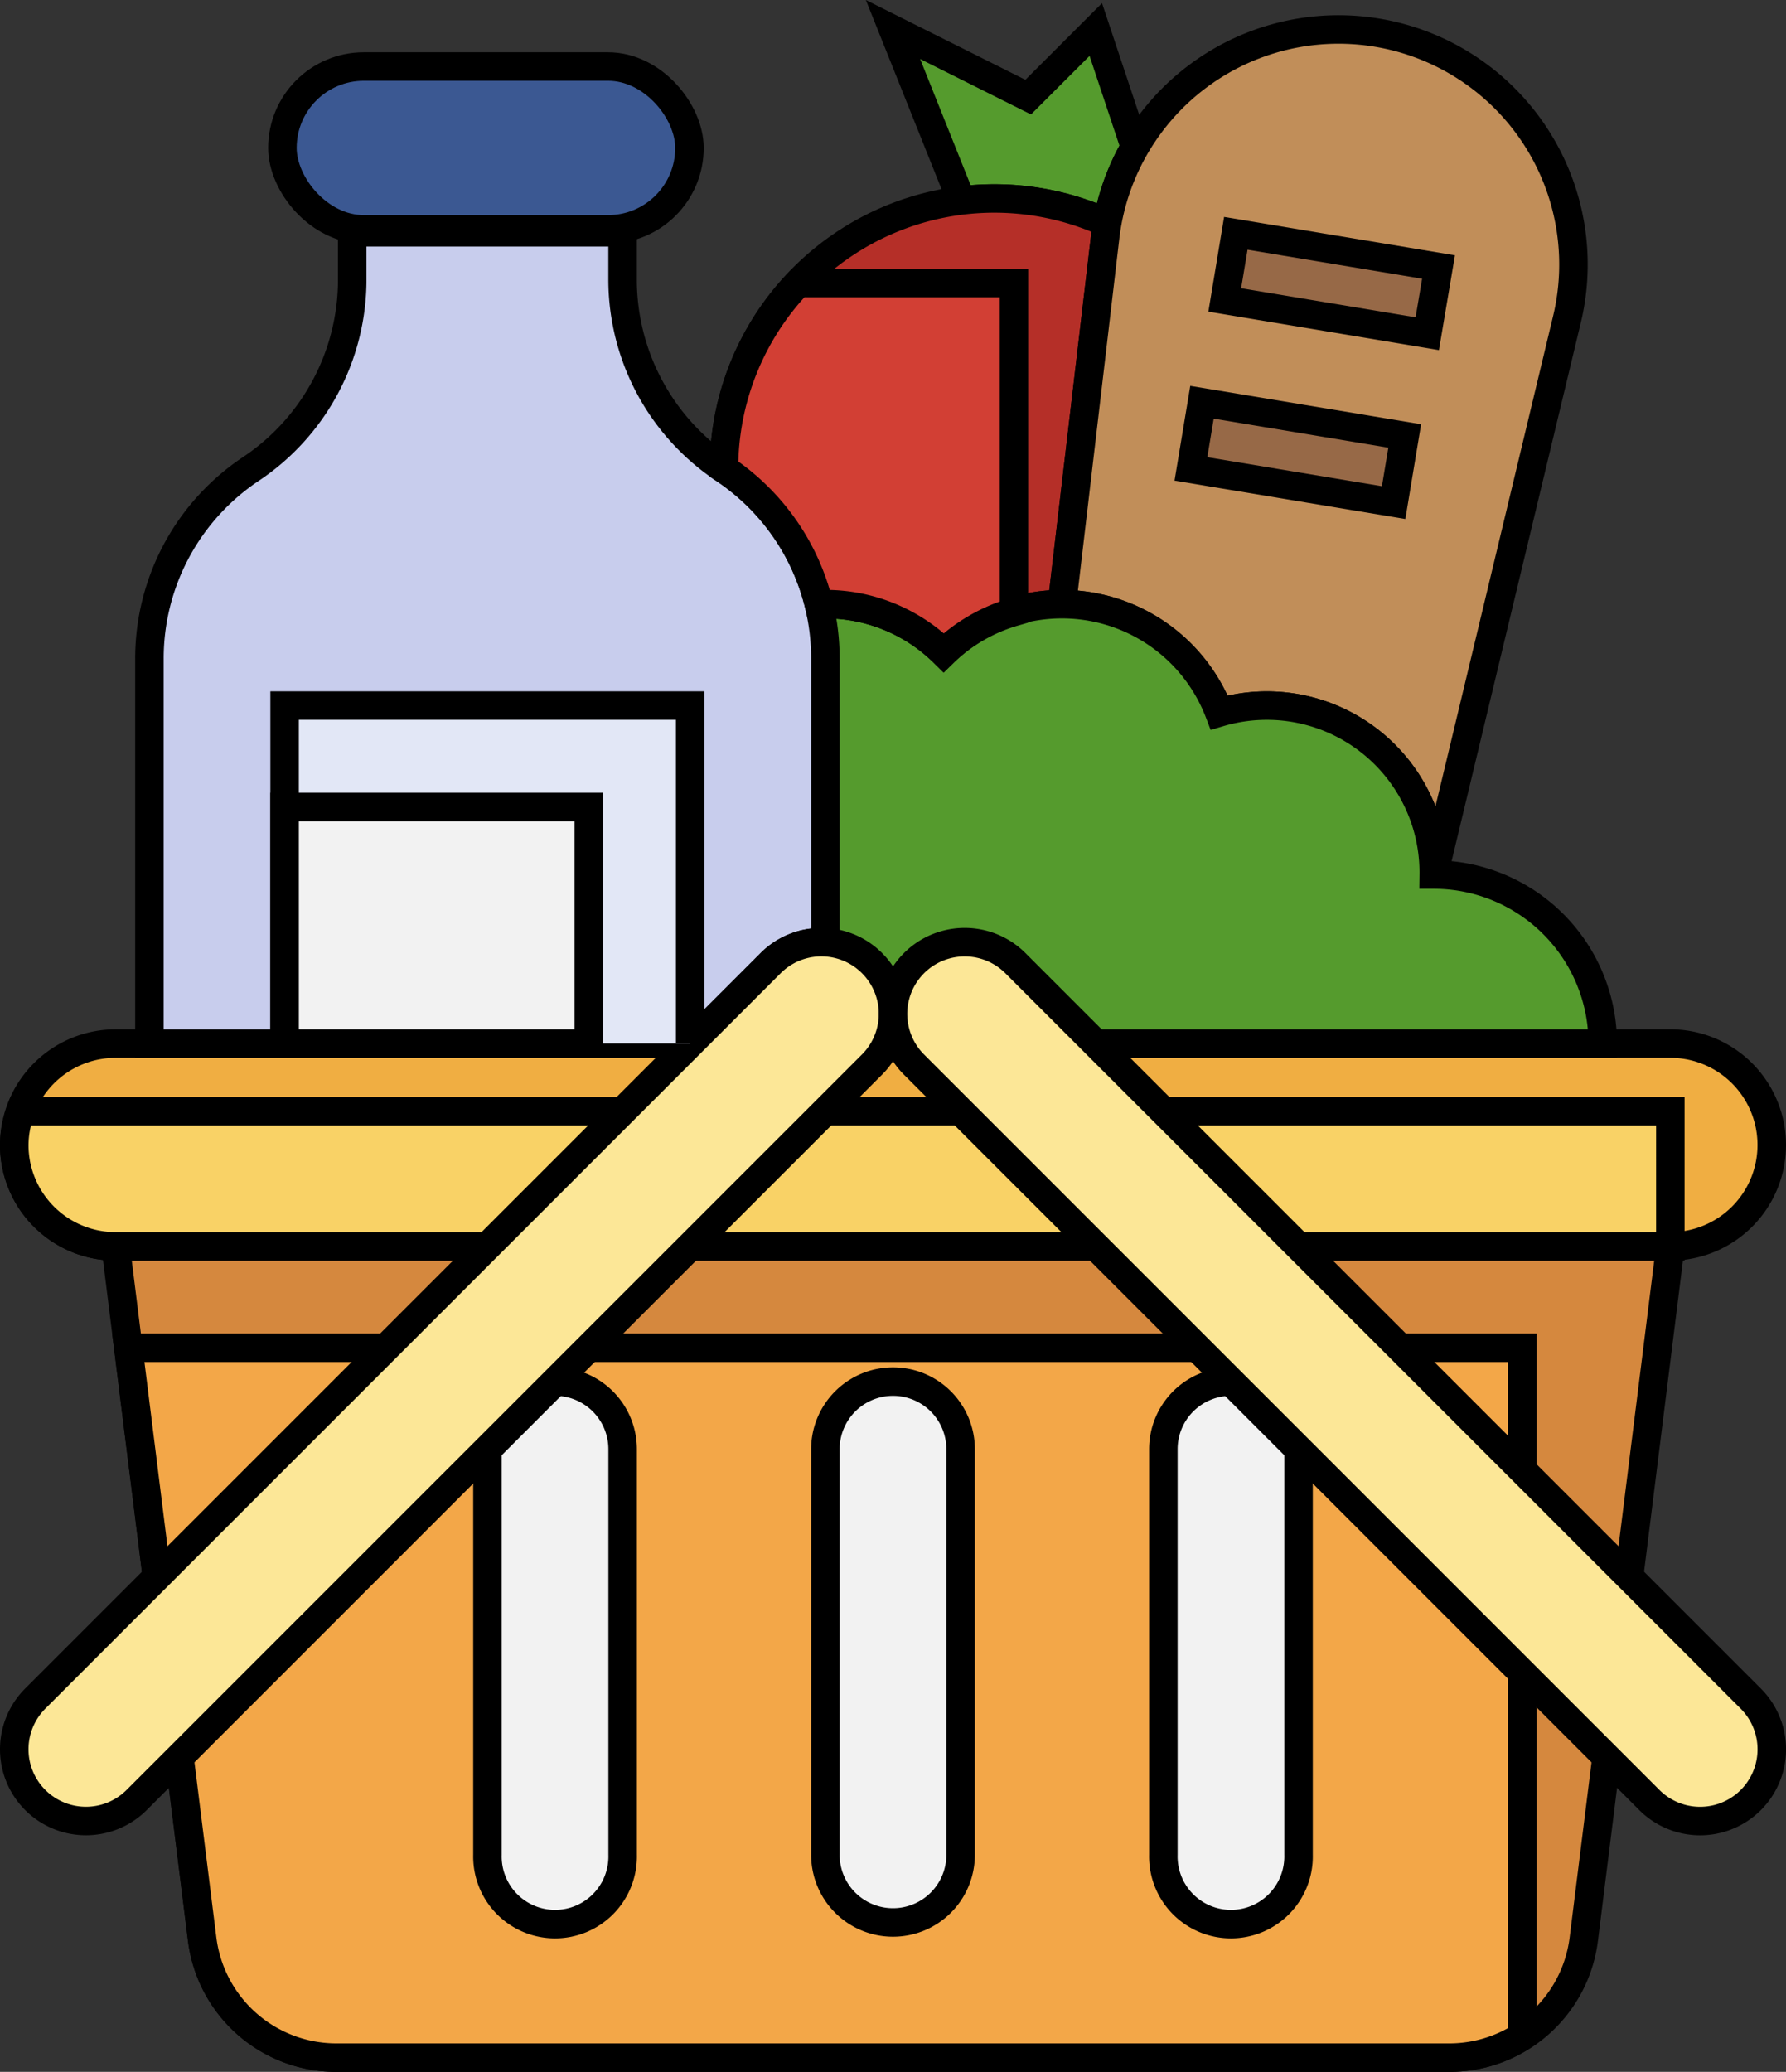 <svg xmlns="http://www.w3.org/2000/svg" width="43.876" height="50.893" viewBox="0 0 43.876 50.893">
    <rect x="0" y="0" width="43.876" height="50.893" fill="#333333" stroke="none"/>
    <defs>
        <style>
            .cls-10,.cls-13,.cls-5,.cls-9{stroke:#000;stroke-width:.7px}.cls-5{fill:#559b2d}.cls-9{fill:#f2f2f2}.cls-10{fill:#fce797}.cls-13{fill:#976947}
        </style>
    </defs>
    <g id="Group_196" transform="translate(-47.65 -15.275)">
        <path id="Path_105" fill="#d5883e" stroke="#000" stroke-width="0.7px" d="M110.194 304l-2.127 17.021a3.321 3.321 0 0 1-3.3 2.906H77.423a3.321 3.321 0 0 1-3.3-2.906L72 304" transform="translate(-21.509 -258.109)"/>
        <path id="Path_106" fill="#f3a748" stroke="#000" stroke-width="0.7px" d="M76.816 342.53a3.321 3.321 0 0 0 3.3 2.906h27.344a3.3 3.3 0 0 0 1.787-.529V328H75z" transform="translate(-24.198 -279.618)"/>
        <path id="Path_107" fill="#f0ae42" stroke="#000" stroke-width="0.7px" d="M50.491 256h38.194a2.491 2.491 0 0 1 2.491 2.491 2.491 2.491 0 0 1-2.491 2.491H50.491A2.491 2.491 0 0 1 48 258.491 2.491 2.491 0 0 1 50.491 256z" transform="translate(0 -215.091)"/>
        <path id="Path_108" fill="#f9d266" stroke="#000" stroke-width="0.7px" d="M48.153 272a2.46 2.46 0 0 0-.153.83 2.491 2.491 0 0 0 2.491 2.491h38.194V272z" transform="translate(0 -229.43)"/>
        <path id="Path_109" d="M261.944 18.888L260.982 16l-1.661 1.661L256 16l1.681 4.2a6.675 6.675 0 0 1 3.583.555 5.735 5.735 0 0 1 .681-1.868z" class="cls-5" transform="translate(-186.412)"/>
        <path id="Path_110" fill="#b52f28" stroke="#000" stroke-width="0.7px" d="M225.415 56.575A6.642 6.642 0 0 0 216 62.613a5.592 5.592 0 0 1 2.33 3.321h.161a4.134 4.134 0 0 1 2.906 1.191 4.134 4.134 0 0 1 2.906-1.191l1.061-9.017c.013-.117.03-.229.051-.342z" transform="translate(-150.564 -35.819)"/>
        <path id="Path_111" fill="#c18e59" stroke="#000" stroke-width="0.7px" d="M305.133 36.758a4.1 4.1 0 0 0-5.269-3.98A4.143 4.143 0 0 0 296 30.115l1.061-9.017a5.772 5.772 0 1 1 11.345 2.021z" transform="translate(-222.261)"/>
        <path id="Path_112" d="M237.472 162.786h19.359a4.152 4.152 0 0 0-4.152-4.152 4.1 4.1 0 0 0-5.269-3.98 4.137 4.137 0 0 0-6.77-1.47 4.134 4.134 0 0 0-2.906-1.191h-.262z" class="cls-5" transform="translate(-169.807 -121.877)"/>
        <path id="Path_113" fill="#c8cded" stroke="#000" stroke-width="0.7px" d="M91.624 64v1.157a5.594 5.594 0 0 0 2.491 4.655 5.594 5.594 0 0 1 2.491 4.655v6.97h-.1a1.76 1.76 0 0 0-1.245.516l-1.975 1.975H80v-9.46a5.594 5.594 0 0 1 2.491-4.655 5.594 5.594 0 0 0 2.491-4.655V64z" transform="translate(-28.679 -43.018)"/>
        <path id="Path_114" d="M161.661 336a1.661 1.661 0 0 1 1.661 1.661v9.964a1.661 1.661 0 1 1-3.321 0v-9.964z" class="cls-9" transform="translate(-100.376 -286.788)"/>
        <path id="Path_115" d="M321.661 336a1.661 1.661 0 0 0-1.661 1.661v9.964a1.661 1.661 0 1 0 3.321 0v-9.964z" class="cls-9" transform="translate(-243.77 -286.788)"/>
        <path id="Path_116" d="M69.072 235.007l-18.065 18.065a1.761 1.761 0 0 1-2.491-2.491l18.066-18.066a1.761 1.761 0 0 1 2.491 2.491z" class="cls-10" transform="translate(0 -193.582)"/>
        <path id="Path_117" d="M256.516 235.007l18.066 18.066a1.761 1.761 0 0 0 2.491-2.491l-18.066-18.066a1.761 1.761 0 0 0-2.491 2.491z" class="cls-10" transform="translate(-186.412 -193.582)"/>
        <path id="Path_118" d="M241.661 336a1.661 1.661 0 0 1 1.661 1.661v9.964a1.661 1.661 0 0 1-1.661 1.661 1.661 1.661 0 0 1-1.661-1.662v-9.964a1.661 1.661 0 0 1 1.661-1.66z" class="cls-9" transform="translate(-172.073 -286.788)"/>
        <rect id="Rectangle_31" width="10" height="4" fill="#3b5892" stroke="#000" stroke-width="0.7px" rx="2" transform="translate(54.588 16.909)"/>
        <path id="Path_119" fill="#e2e7f6" stroke="#000" stroke-width="0.7px" d="M112 184.3V176h9.964v8.3" transform="translate(-57.358 -143.394)"/>
        <path id="Path_120" d="M112 200h7.473v5.812H112z" class="cls-9" transform="translate(-57.358 -164.903)"/>
        <path id="Path_121" d="M334.525 65.871l.272-1.637 4.98.828-.277 1.638z" class="cls-13" transform="translate(-256.787 -43.228)"/>
        <path id="Path_122" d="M326.517 105.855l.272-1.637 4.98.828-.272 1.637z" class="cls-13" transform="translate(-249.61 -79.062)"/>
        <path id="Path_123" fill="#d23f34" stroke="#000" stroke-width="0.7px" d="M216 80.567a5.592 5.592 0 0 1 2.33 3.321h.161a4.134 4.134 0 0 1 2.906 1.191 4.142 4.142 0 0 1 1.727-1V76h-5.3A6.612 6.612 0 0 0 216 80.567z" transform="translate(-150.564 -53.773)"/>
    </g>
</svg>
